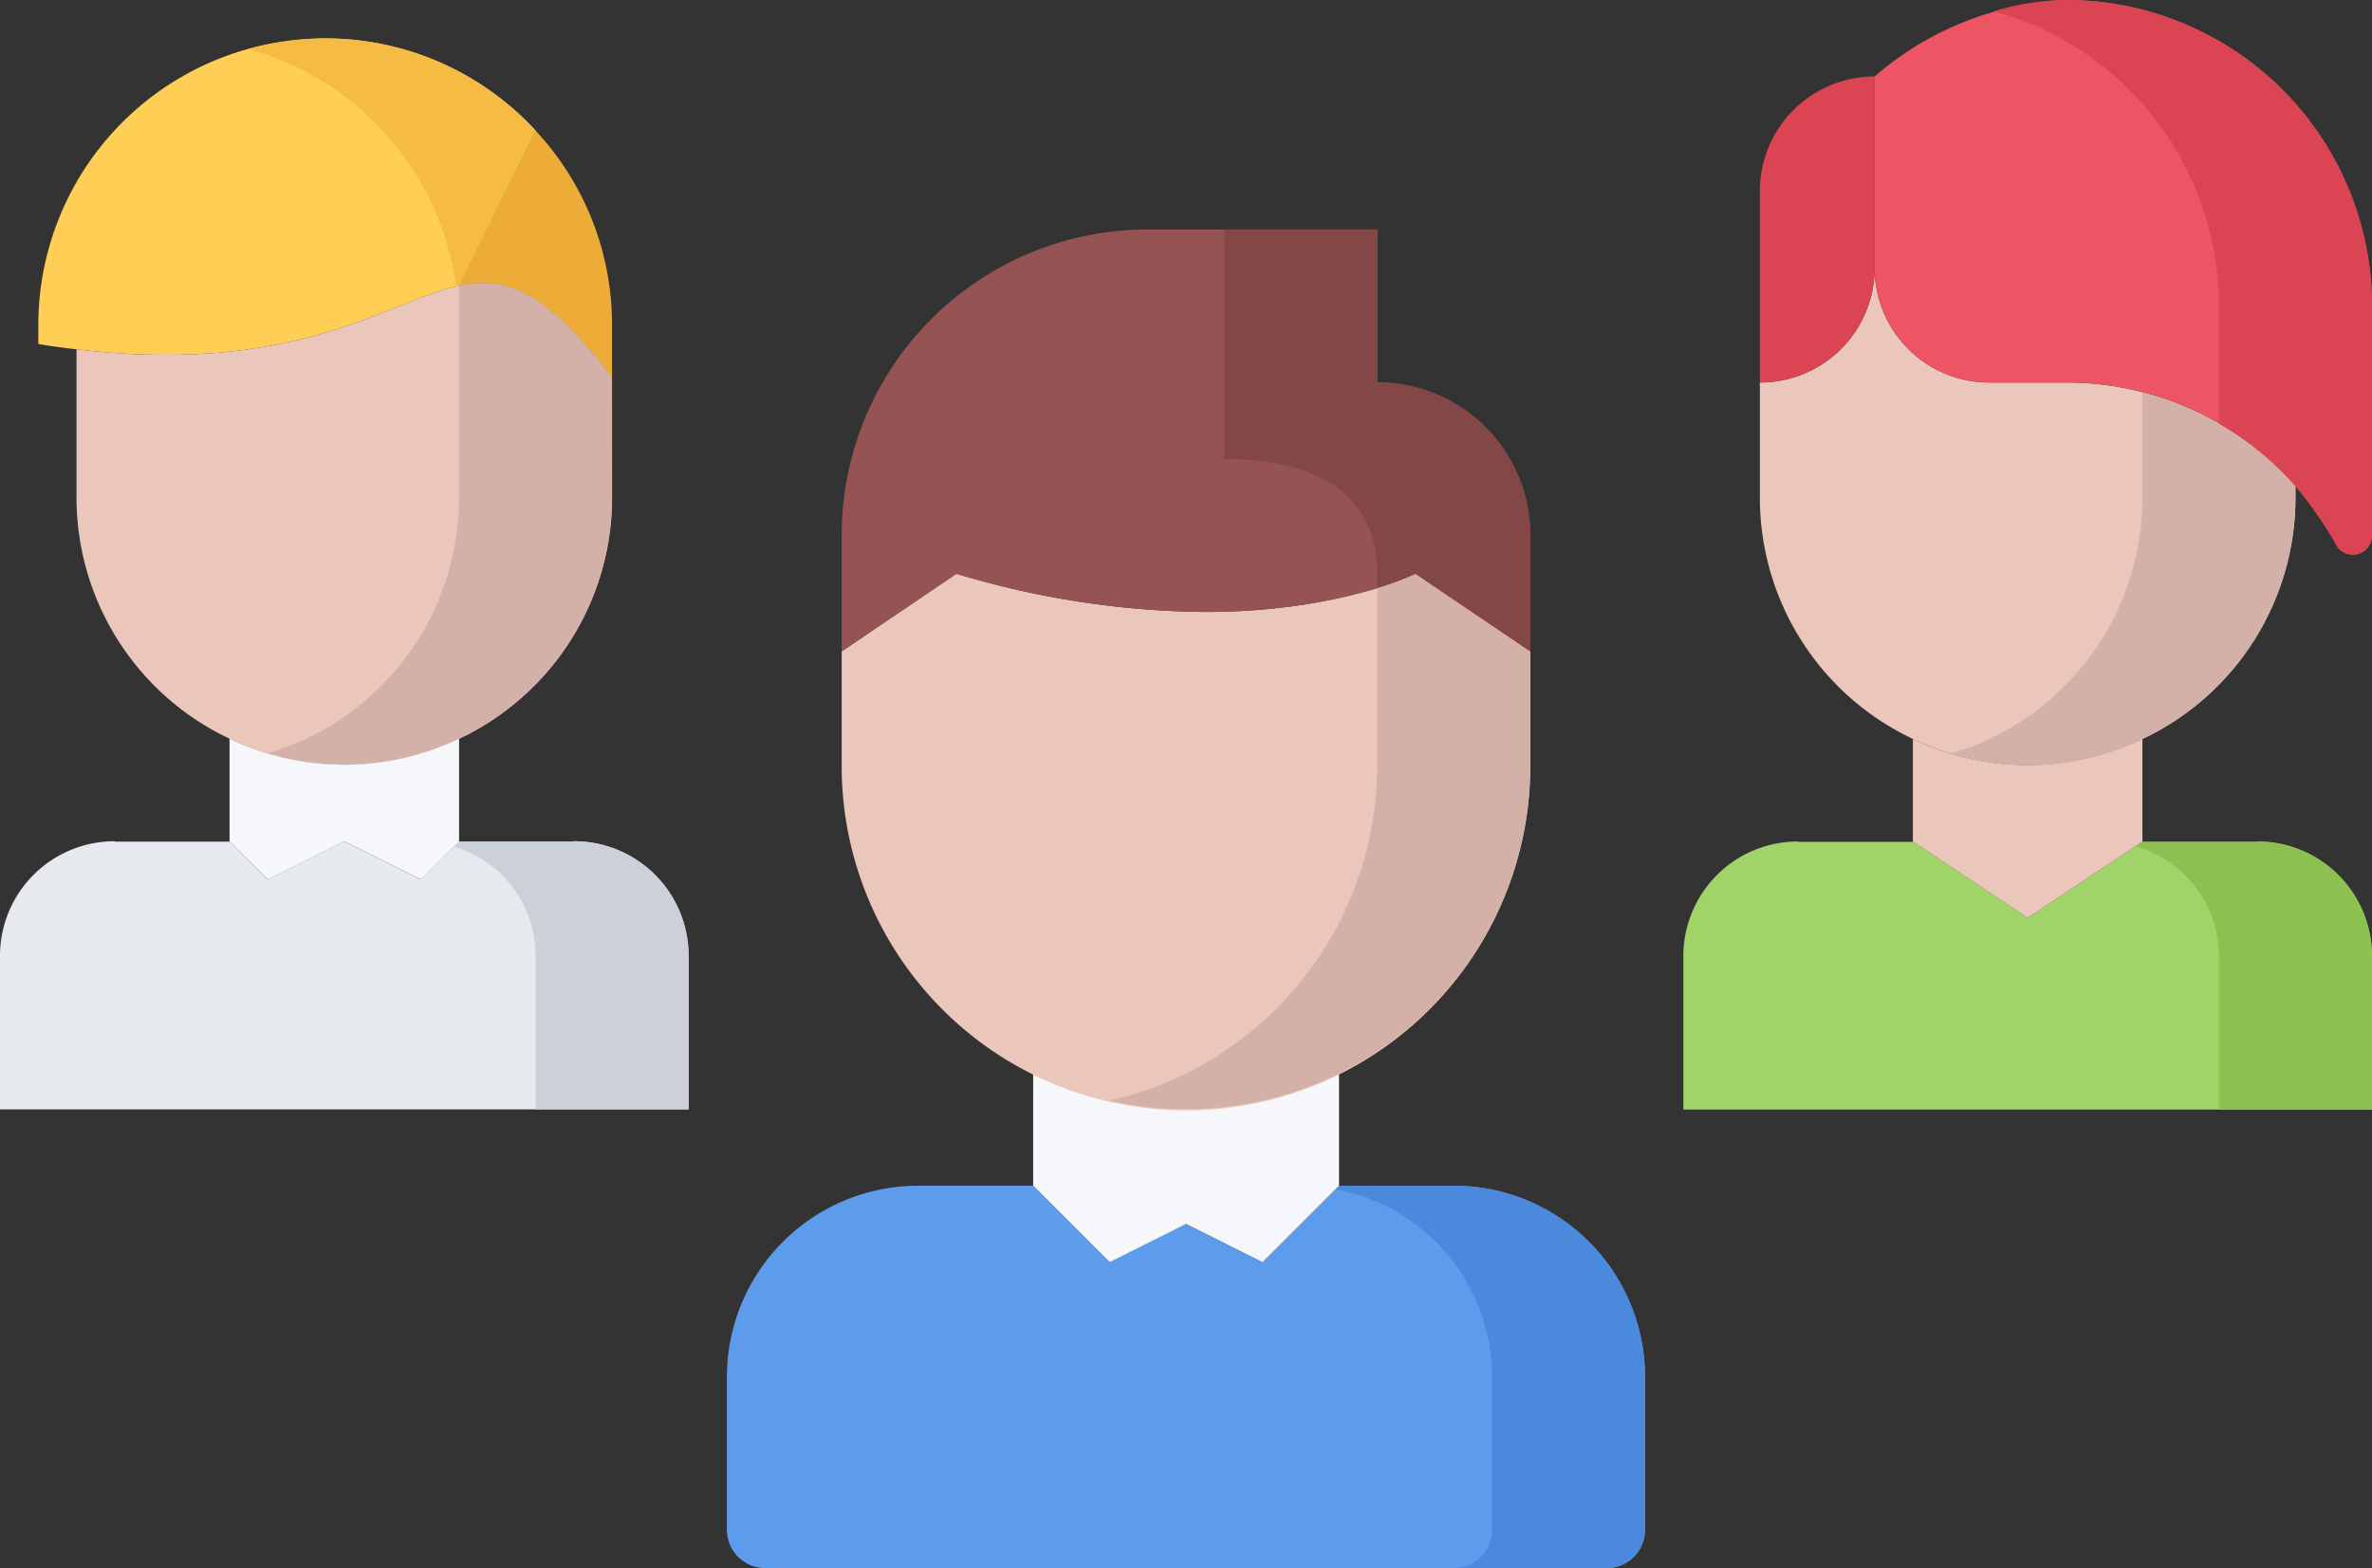 <svg xmlns="http://www.w3.org/2000/svg" width="120.976" height="80" viewBox="0 0 120.976 80"><rect x="0" y="0" width="120.976" height="80" fill="#333333" stroke="none"/><g transform="translate(33 -528)"><path d="M103.8,37.225v2.691c-3.357-4.39-5.385-5.189-7.8-4.681l3.9-7.922A14.5,14.5,0,0,1,103.8,37.225Zm0,0" transform="translate(-105.585 507.349)" fill="#edab37"/><path d="M33.366,12.734l-3.9,7.922c-3.649.76-8.175,4.566-19.512,3.238-.624-.077-1.268-.155-1.951-.272v-.976a14.623,14.623,0,0,1,25.366-9.912Zm0,0" transform="translate(-39.049 521.928)" fill="#ffce54"/><path d="M55.873,8.031a14.3,14.3,0,0,0-1.885.132c-.092.014-.182.031-.273.041a14.994,14.994,0,0,0-1.754.37A14.61,14.61,0,0,1,62.555,20.691c.048-.012.1-.028.147-.037l3.9-7.922A14.537,14.537,0,0,0,55.873,8.031Zm0,0" transform="translate(-72.288 521.928)" fill="#f6bb42"/><path d="M43.317,70.147v.019a13.61,13.61,0,0,1-7.8,12.312,13.555,13.555,0,0,1-11.707,0A13.608,13.608,0,0,1,16,70.166V62.614c11.337,1.327,15.863-2.48,19.512-3.238,2.42-.508,4.448.291,7.8,4.681Zm0,0" transform="translate(-45.098 483.208)" fill="#eac6bb"/><path d="M65.756,59.376V70.168a13.61,13.61,0,0,1-7.8,12.312A13.165,13.165,0,0,1,56,83.219a13.518,13.518,0,0,0,3.9.59,13.332,13.332,0,0,0,5.854-1.329,13.608,13.608,0,0,0,7.8-12.312V64.059C70.2,59.667,68.176,58.868,65.756,59.376Zm0,0" transform="translate(-75.341 483.208)" fill="#d3b1a9"/><path d="M11.707,175.972l1.951,1.932,3.9-1.951,3.9,1.951,1.951-1.932h5.854v-.019a5.845,5.845,0,0,1,5.854,5.854v7.824H0v-7.824a5.845,5.845,0,0,1,5.854-5.854v.019Zm0,0" transform="translate(-33 394.962)" fill="#e6e9ed"/><path d="M101.05,175.953v.019H95.2l-.259.255a5.826,5.826,0,0,1,4.162,5.579v7.824h7.8v-7.824A5.845,5.845,0,0,0,101.05,175.953Zm0,0" transform="translate(-104.782 394.962)" fill="#ccd1d9"/><path d="M59.707,159.735v.019l-1.951,1.932-3.9-1.951-3.9,1.951L48,159.754V154.5a13.555,13.555,0,0,0,11.707,0Zm0,0" transform="translate(-69.293 411.18)" fill="#f5f7fa"/><path d="M179.317,251.9l3.9-3.9h5.854a9.76,9.76,0,0,1,9.756,9.756v7.8a1.956,1.956,0,0,1-1.951,1.951H153.951A1.956,1.956,0,0,1,152,265.561v-7.8A9.76,9.76,0,0,1,161.756,248h5.854l3.9,3.9,3.9-1.951Zm0,0" transform="translate(-147.927 340.488)" fill="#5d9cec"/><path d="M285.3,248h-5.854l-.179.179a9.753,9.753,0,0,1,7.984,9.577v7.8a1.956,1.956,0,0,1-1.951,1.951h7.8a1.956,1.956,0,0,0,1.951-1.951v-7.8A9.76,9.76,0,0,0,285.3,248Zm0,0" transform="translate(-244.152 340.488)" fill="#4a89dc"/><path d="M231.61,224.559v5.717l-3.9,3.9-3.9-1.951-3.9,1.951-3.9-3.9v-5.717a17.689,17.689,0,0,0,15.61,0Zm0,0" transform="translate(-196.317 358.212)" fill="#f5f7fa"/><path d="M211.122,123.961v5.815a17.561,17.561,0,0,1-35.122.078v-5.893L181.854,120a45.066,45.066,0,0,0,12.683,1.951c6.81,0,10.732-1.951,10.732-1.951Zm0,0" transform="translate(-166.073 437.268)" fill="#eac6bb"/><path d="M247.61,120a15.647,15.647,0,0,1-1.951.72v9.058A17.586,17.586,0,0,1,235.9,145.5a16.967,16.967,0,0,1-3.9,1.376,17.913,17.913,0,0,0,3.9.437,17.522,17.522,0,0,0,17.561-17.542v-5.815Zm0,0" transform="translate(-208.415 437.268)" fill="#d3b1a9"/><path d="M211.122,63.61v5.912l-5.854-3.961s-3.921,1.951-10.732,1.951a45.066,45.066,0,0,1-12.683-1.951L176,69.522V63.61A15.606,15.606,0,0,1,191.61,48h11.707v7.8A7.8,7.8,0,0,1,211.122,63.61Zm0,0" transform="translate(-166.073 491.707)" fill="#965353"/><path d="M263.8,55.8V48H256V59.707c4.312,0,7.8,1.542,7.8,5.854v.72a15.652,15.652,0,0,0,1.951-.72l5.854,3.961V63.61A7.8,7.8,0,0,0,263.8,55.8Zm0,0" transform="translate(-226.561 491.707)" fill="#844747"/><path d="M387.122,181.854v7.824H352v-7.824A5.845,5.845,0,0,1,357.854,176v.019h5.854V176l5.854,3.9,5.854-3.9v.019h5.854V176A5.845,5.845,0,0,1,387.122,181.854Zm0,0" transform="translate(-299.146 394.927)" fill="#a0d468"/><path d="M411.707,154.551v5.232l-5.854,3.9-5.854-3.9v-5.232a13.555,13.555,0,0,0,11.707,0Zm0,0" transform="translate(-335.439 411.145)" fill="#eac6bb"/><path d="M383.61,61.854a15.557,15.557,0,0,1,11.707,5.286v.587a13.61,13.61,0,0,1-7.8,12.312,13.564,13.564,0,0,1-11.707,0A13.608,13.608,0,0,1,368,67.724V61.854A5.845,5.845,0,0,0,373.854,56a5.845,5.845,0,0,0,5.854,5.854Zm0,0" transform="translate(-311.244 485.659)" fill="#eac6bb"/><path d="M373.854,16v9.756A5.845,5.845,0,0,1,368,31.61V21.854A5.845,5.845,0,0,1,373.854,16Zm0,0" transform="translate(-311.244 515.902)" fill="#da4453"/><path d="M417.366,15.61A15.606,15.606,0,0,0,401.756,0,15.962,15.962,0,0,0,392,3.9v9.756a5.845,5.845,0,0,0,5.854,5.854h3.9A15.557,15.557,0,0,1,413.463,24.8a20.04,20.04,0,0,1,2.026,2.89.975.975,0,0,0,1.877-.371Zm0,0" transform="translate(-329.39 528)" fill="#ed5565"/><path d="M452.717,176v.019h-5.854V176l-.367.244a5.824,5.824,0,0,1,4.269,5.61v7.824h7.8v-7.824A5.845,5.845,0,0,0,452.717,176Zm0,0" transform="translate(-370.595 394.927)" fill="#8cc152"/><path d="M417.756,82.1v5.361a13.61,13.61,0,0,1-7.8,12.312,13.168,13.168,0,0,1-1.951.74,13.516,13.516,0,0,0,3.9.587,13.332,13.332,0,0,0,5.854-1.329,13.608,13.608,0,0,0,7.8-12.312v-.585A15.562,15.562,0,0,0,417.756,82.1Zm0,0" transform="translate(-341.488 465.926)" fill="#d3b1a9"/><path d="M420.653,0a12.573,12.573,0,0,0-3.66.574A15.6,15.6,0,0,1,428.458,15.61v6a15.562,15.562,0,0,1,3.9,3.188,20.037,20.037,0,0,1,2.026,2.89.975.975,0,0,0,1.877-.371V15.61A15.606,15.606,0,0,0,420.653,0Zm0,0" transform="translate(-348.287 528)" fill="#da4453"/></g></svg>